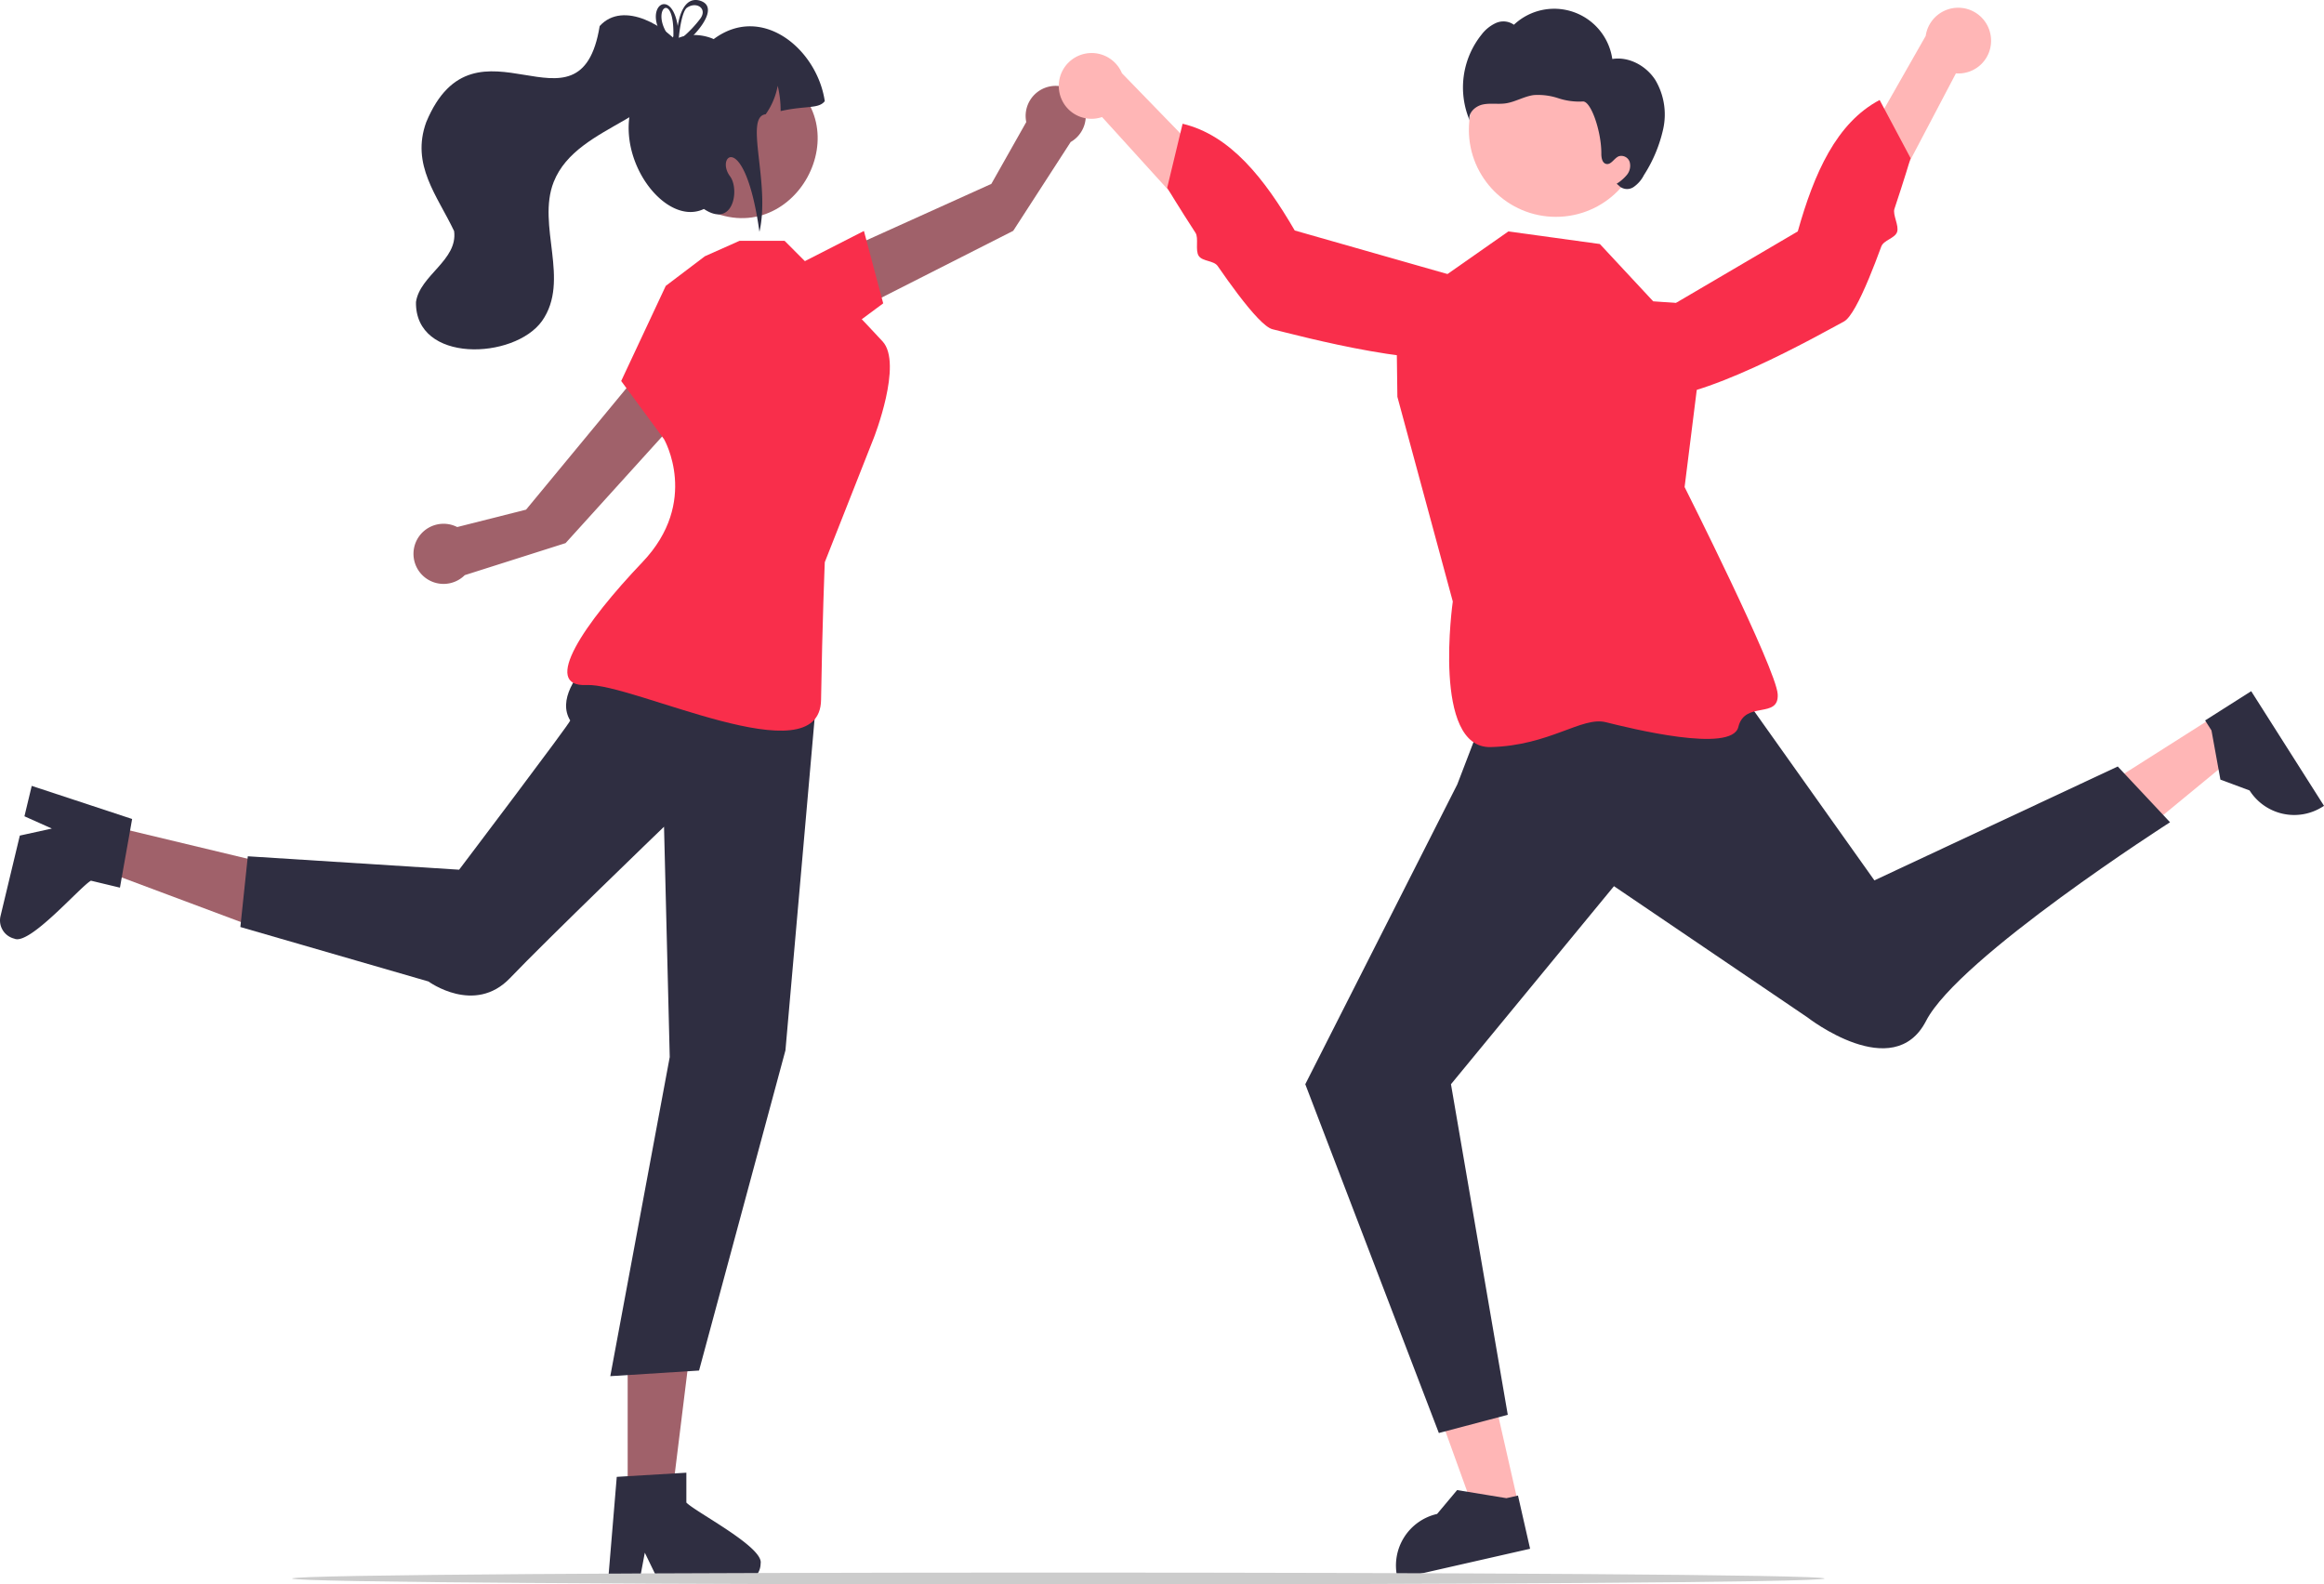 <svg xmlns="http://www.w3.org/2000/svg" width="539.983" height="368.159" viewBox="0 0 539.983 368.159">
  <g id="undraw_winners_re_wr1l" transform="translate(-0.007 -140.54)">
    <path id="Trazado_7293" data-name="Trazado 7293" d="M430.092,643.609l-10.007,2.276L406.541,608.37l14.77-3.36Z" transform="translate(-77.293 -153.563)" fill="#ffb6b6"/>
    <path id="Trazado_7294" data-name="Trazado 7294" d="M696.315,774.409l-30.773,7-.089-.389a12.285,12.285,0,0,1,9.252-14.7h0l4.651-5.544,11.458,1.878,2.686-.611Z" transform="translate(-340.788 -274.005)" fill="#2f2e41"/>
    <path id="Trazado_7295" data-name="Trazado 7295" d="M627.1,426.88l5.5,8.663-30.8,25.344-8.12-12.787Z" transform="translate(-112.874 -119.696)" fill="#ffb6b6"/>
    <path id="Trazado_7296" data-name="Trazado 7296" d="M908,531.565l16.919,26.641-.337.214a12.285,12.285,0,0,1-16.955-3.784h0l-6.782-2.522-2.074-11.424-1.477-2.326Z" transform="translate(-384.925 -230.426)" fill="#2f2e41"/>
    <path id="Trazado_7297" data-name="Trazado 7297" d="M505.139,411.968l-2.472-14.326,37.576-16.968,8.115-14.367a6.986,6.986,0,1,1,10.317,4.637l-13.349,20.638Z" transform="translate(-309.897 -197.407)" fill="#a0616a"/>
    <path id="Trazado_7298" data-name="Trazado 7298" d="M226.971,296.023l16.922-8.644,4.479,16.819-11.754,8.713Z" transform="translate(-43.152 -93.173)" fill="#f92e4b"/>
    <path id="Trazado_7299" data-name="Trazado 7299" d="M180.085,641.8h10.231l4.867-39.464h-15.1Z" transform="translate(-34.237 -153.054)" fill="#a0616a"/>
    <path id="Trazado_7300" data-name="Trazado 7300" d="M457.291,762.72v-6.936l-2.69.164-10.949.649-2.534.156-1.937,23.23-.1,1.245h7.265l.234-1.237,1.055-5.621,2.724,5.622.6,1.237h19.261a4.352,4.352,0,0,0,4.324-4.333C475.35,773.1,459.332,764.891,457.291,762.72Z" transform="translate(-297.807 -273.055)" fill="#2f2e41"/>
    <path id="Trazado_7301" data-name="Trazado 7301" d="M29.563,457.676l-2.385,9.95L64.42,481.561l3.52-14.685Z" transform="translate(-5.166 -125.551)" fill="#a0616a"/>
    <path id="Trazado_7302" data-name="Trazado 7302" d="M285.776,580.763l6.745,1.617.467-2.654,1.922-10.8.439-2.5-22.138-7.3-1.187-.391L270.33,565.8l1.148.515,5.221,2.337-6.1,1.339-1.342.292-4.491,18.729a4.352,4.352,0,0,0,3.205,5.216C271.472,595.9,283.189,582.242,285.776,580.763Z" transform="translate(-264.644 -235.591)" fill="#2f2e41"/>
    <path id="Trazado_7303" data-name="Trazado 7303" d="M448.866,446.394,435.7,440.238l-26.263,31.783-16,4.045a6.986,6.986,0,1,0,1.757,11.174l23.425-7.444Z" transform="translate(-287.198 -213.062)" fill="#a0616a"/>
    <path id="Trazado_7313" data-name="Trazado 7313" d="M426.146,511.053s-21.608,14.07-15.894,23.42c.2.322-25.81,34.672-25.81,34.672l-49.1-3.117-1.73,16.432,43.709,12.659s10.693,7.856,18.953-.8,35.775-35.161,35.775-35.161l1.327,53.514-13.812,74.154,20.624-1.308,20.073-74.4,7.409-84.271Z" transform="translate(-277.756 -226.526)" fill="#2f2e41"/>
    <path id="Trazado_7314" data-name="Trazado 7314" d="M459.372,405.943l-9.086,6.886-10.357,22.1,9.959,13.525s8.377,14.518-5.032,28.578-23.706,29.077-12.973,28.541,54.2,21.573,54.487,3.459.865-32,.865-32l11.4-28.905s6.79-17.244,2.023-22.405S489.5,413.97,489.5,413.97L477.9,402.363H467.415Z" transform="translate(-295.589 -205.861)" fill="#f92e4b"/>
    <path id="Trazado_7315" data-name="Trazado 7315" d="M481.629,353.8c20.385,11.6,3.65,42.206-17.115,31.307C444.13,373.509,460.864,342.9,481.629,353.8Z" transform="translate(-300.884 -196.189)" fill="#a0616a"/>
    <path id="Trazado_7316" data-name="Trazado 7316" d="M490.579,358.2c-1.428,1.858-4.413.987-10.257,2.312a24.365,24.365,0,0,0-.681-5.881,16.556,16.556,0,0,1-2.791,6.619c-5.074.563,1.146,15.979-1.452,27.313-3.348-23.912-10.389-17.647-6.832-12.9,2.277,3.036.759,12.145-6.073,7.591-11.272,5.357-27.326-21.254-9.533-33.734-.318-6.746,7.188-7.811,11.81-5.737C475.989,335.423,488.8,346.13,490.579,358.2Z" transform="translate(-298.935 -194.158)" fill="#2f2e41"/>
    <path id="Trazado_7317" data-name="Trazado 7317" d="M426.675,340.151c-4.538,27.9-28.864-5.132-40.3,22.328-3.6,9.944,2.574,17.058,6.477,25.313.891,6.784-7.934,10.225-8.859,16.469-.257,14.316,22.838,13.44,29.295,4.408,6.634-9.455-1.288-22.14,2.7-32.289,5.6-14.09,28.4-14.194,30.383-30.587C442.523,340.318,432.182,334.046,426.675,340.151Z" transform="translate(-287.333 -193.556)" fill="#2f2e41"/>
    <path id="Trazado_7318" data-name="Trazado 7318" d="M458.145,342.045c-.148.063-.3.125-.43.2h-.008c-.125.063-.25.125-.375.2-.016.008-.023.016-.039.023-.164-.156-.328-.313-.5-.469a1.807,1.807,0,0,0,.031.766l.023.094c.156.164.32.32.492.484.156-.117.3-.242.461-.359.094-.078.188-.156.289-.234.016-.2.039-.438.063-.7Zm4.7-8.69c-3.485-.8-4.61,3.759-4.947,5.955-1.266-7.971-6.533-5.462-4.712-.023a12.176,12.176,0,0,0,2.68,4.314c.164.188.344.375.531.563-.211,1.094.852.813,2.29-.2a19.154,19.154,0,0,0,2.93-2.571c2.868-3.008,5.1-7.033,1.226-8.04Zm.109,4.485a27.3,27.3,0,0,1-3.6,3.821q-.621.563-1.266,1.078c-.008.07-.008.133-.016.188a1.435,1.435,0,0,1-.109.219c-.438.789-.93.359-1.117-.3-.016-.023-.039-.047-.055-.07a11.01,11.01,0,0,1-1.618-2.141c-3.227-5.6,1.969-9.4,1.711,1.047a.993.993,0,0,0-.094.3,1.807,1.807,0,0,0,.031.766l.023.094c.156.164.32.32.492.484.156-.117.3-.242.461-.359.094-.078.188-.156.289-.234.016-.2.039-.438.063-.7v-.008c.2-2.094.758-5.861,1.782-6.884,2.25-1.726,5.165.141,3.024,2.688Zm-4.814,4.2c-.148.063-.3.125-.43.2h-.008c-.125.063-.25.125-.375.2-.016.008-.023.016-.039.023-.164-.156-.328-.313-.5-.469a1.807,1.807,0,0,0,.031.766l.023.094c.156.164.32.32.492.484.156-.117.3-.242.461-.359.094-.078.188-.156.289-.234.016-.2.039-.438.063-.7Z" transform="translate(-300.418 -192.723)" fill="#2f2e41"/>
    <path id="Trazado_7319" data-name="Trazado 7319" d="M681.981,531.017l-7.529,19.634-35.317,69.665,31.033,81.042,16.016-4.228-13.2-76.814L710.856,574.3,755.834,604.8s19.947,15.573,27.536.81,56.691-46.163,56.691-46.163l-12.148-12.958-56.545,26.462-39.027-54.932Z" transform="translate(-335.843 -227.851)" fill="#2f2e41"/>
    <path id="Trazado_7320" data-name="Trazado 7320" d="M724.932,415.9l-12.393-13.315-21.259-2.925L665.23,417.9l.262,20.185,12.877,47.563s-4.9,34.172,8.8,33.829,21.167-7.173,26.747-5.783,29.3,7.308,30.8,1.11,9.494-1.76,9.143-7.624-21.631-48.128-21.631-48.128l5.291-42.269Z" transform="translate(-340.804 -205.347)" fill="#f92e4b"/>
    <path id="Trazado_7321" data-name="Trazado 7321" d="M825.442,342.408a7.591,7.591,0,0,1-8.133,8.328l-28.5,54.2-7.652-11.746,29.131-51.155a7.632,7.632,0,0,1,15.154.371Z" transform="translate(-362.845 -193.146)" fill="#ffb6b6"/>
    <path id="Trazado_7322" data-name="Trazado 7322" d="M725.046,418.81s-1.13,9.641,9.724,12.028,40.925-14.8,45.855-17.42c1.544-.822,3.638-4.85,5.788-10,.965-2.31,1.941-4.846,2.883-7.417.545-1.488,3.155-1.894,3.669-3.37s-1.075-4.006-.612-5.389c2.2-6.566,3.751-11.776,3.751-11.776l-7.194-13.513c-10.061,5.319-15.222,17.035-19.017,30.533Z" transform="translate(-352.171 -198.179)" fill="#f92e4b"/>
    <path id="Trazado_7323" data-name="Trazado 7323" d="M568.51,357.325a7.591,7.591,0,0,0,9.958,6.027L619.626,408.7l4.469-13.287L583.09,353.172a7.632,7.632,0,0,0-14.579,4.152Z" transform="translate(-322.397 -195.616)" fill="#ffb6b6"/>
    <path id="Trazado_7324" data-name="Trazado 7324" d="M679.149,407.827s3.507,9.052-6.4,14.079-43.326-4.083-48.755-5.39c-1.7-.409-4.736-3.785-8.1-8.229-1.512-2-3.092-4.206-4.647-6.46-.9-1.3-3.529-1.045-4.4-2.345s.038-4.147-.756-5.371c-3.769-5.808-6.579-10.462-6.579-10.462l3.583-14.883c11.072,2.632,19,12.684,26.053,24.8Z" transform="translate(-328.309 -199.473)" fill="#f92e4b"/>
    <circle id="Elipse_404" data-name="Elipse 404" cx="20.227" cy="20.227" r="20.227" transform="translate(341.301 150.471)" fill="#ffb6b6"/>
    <path id="Trazado_7325" data-name="Trazado 7325" d="M729.062,352.317c-2.128-3.292-6.121-5.486-9.991-4.869a13.644,13.644,0,0,0-22.861-7.958,4.242,4.242,0,0,0-4.149-.415,8.748,8.748,0,0,0-3.371,2.706,19.634,19.634,0,0,0-2.747,19.974c-.473-1.72,1.25-3.338,2.992-3.724s3.568-.021,5.334-.272c2.263-.322,4.3-1.635,6.565-1.93a14.947,14.947,0,0,1,5.679.73,15.4,15.4,0,0,0,5.676.762c1.908-.227,4.365,7,4.333,12.1-.006.965.193,2.2,1.136,2.409,1.161.252,1.834-1.351,2.94-1.788a2.045,2.045,0,0,1,2.509,1.334,3.334,3.334,0,0,1-.637,2.986,9.855,9.855,0,0,1-2.389,2.072l.455.379a2.709,2.709,0,0,0,3.42.425,7.38,7.38,0,0,0,2.455-2.8,32.9,32.9,0,0,0,4.5-10.792A15.717,15.717,0,0,0,729.062,352.317Z" transform="translate(-344.444 -193.2)" fill="#2f2e41"/>
    <path id="Trazado_7327" data-name="Trazado 7327" d="M704.527,785.822c-.621,1.841-355.406,1.84-356.076,0C349.071,783.981,703.856,783.981,704.527,785.822Z" transform="translate(-280.576 -278.504)" fill="#ccc"/>
  </g>
</svg>
